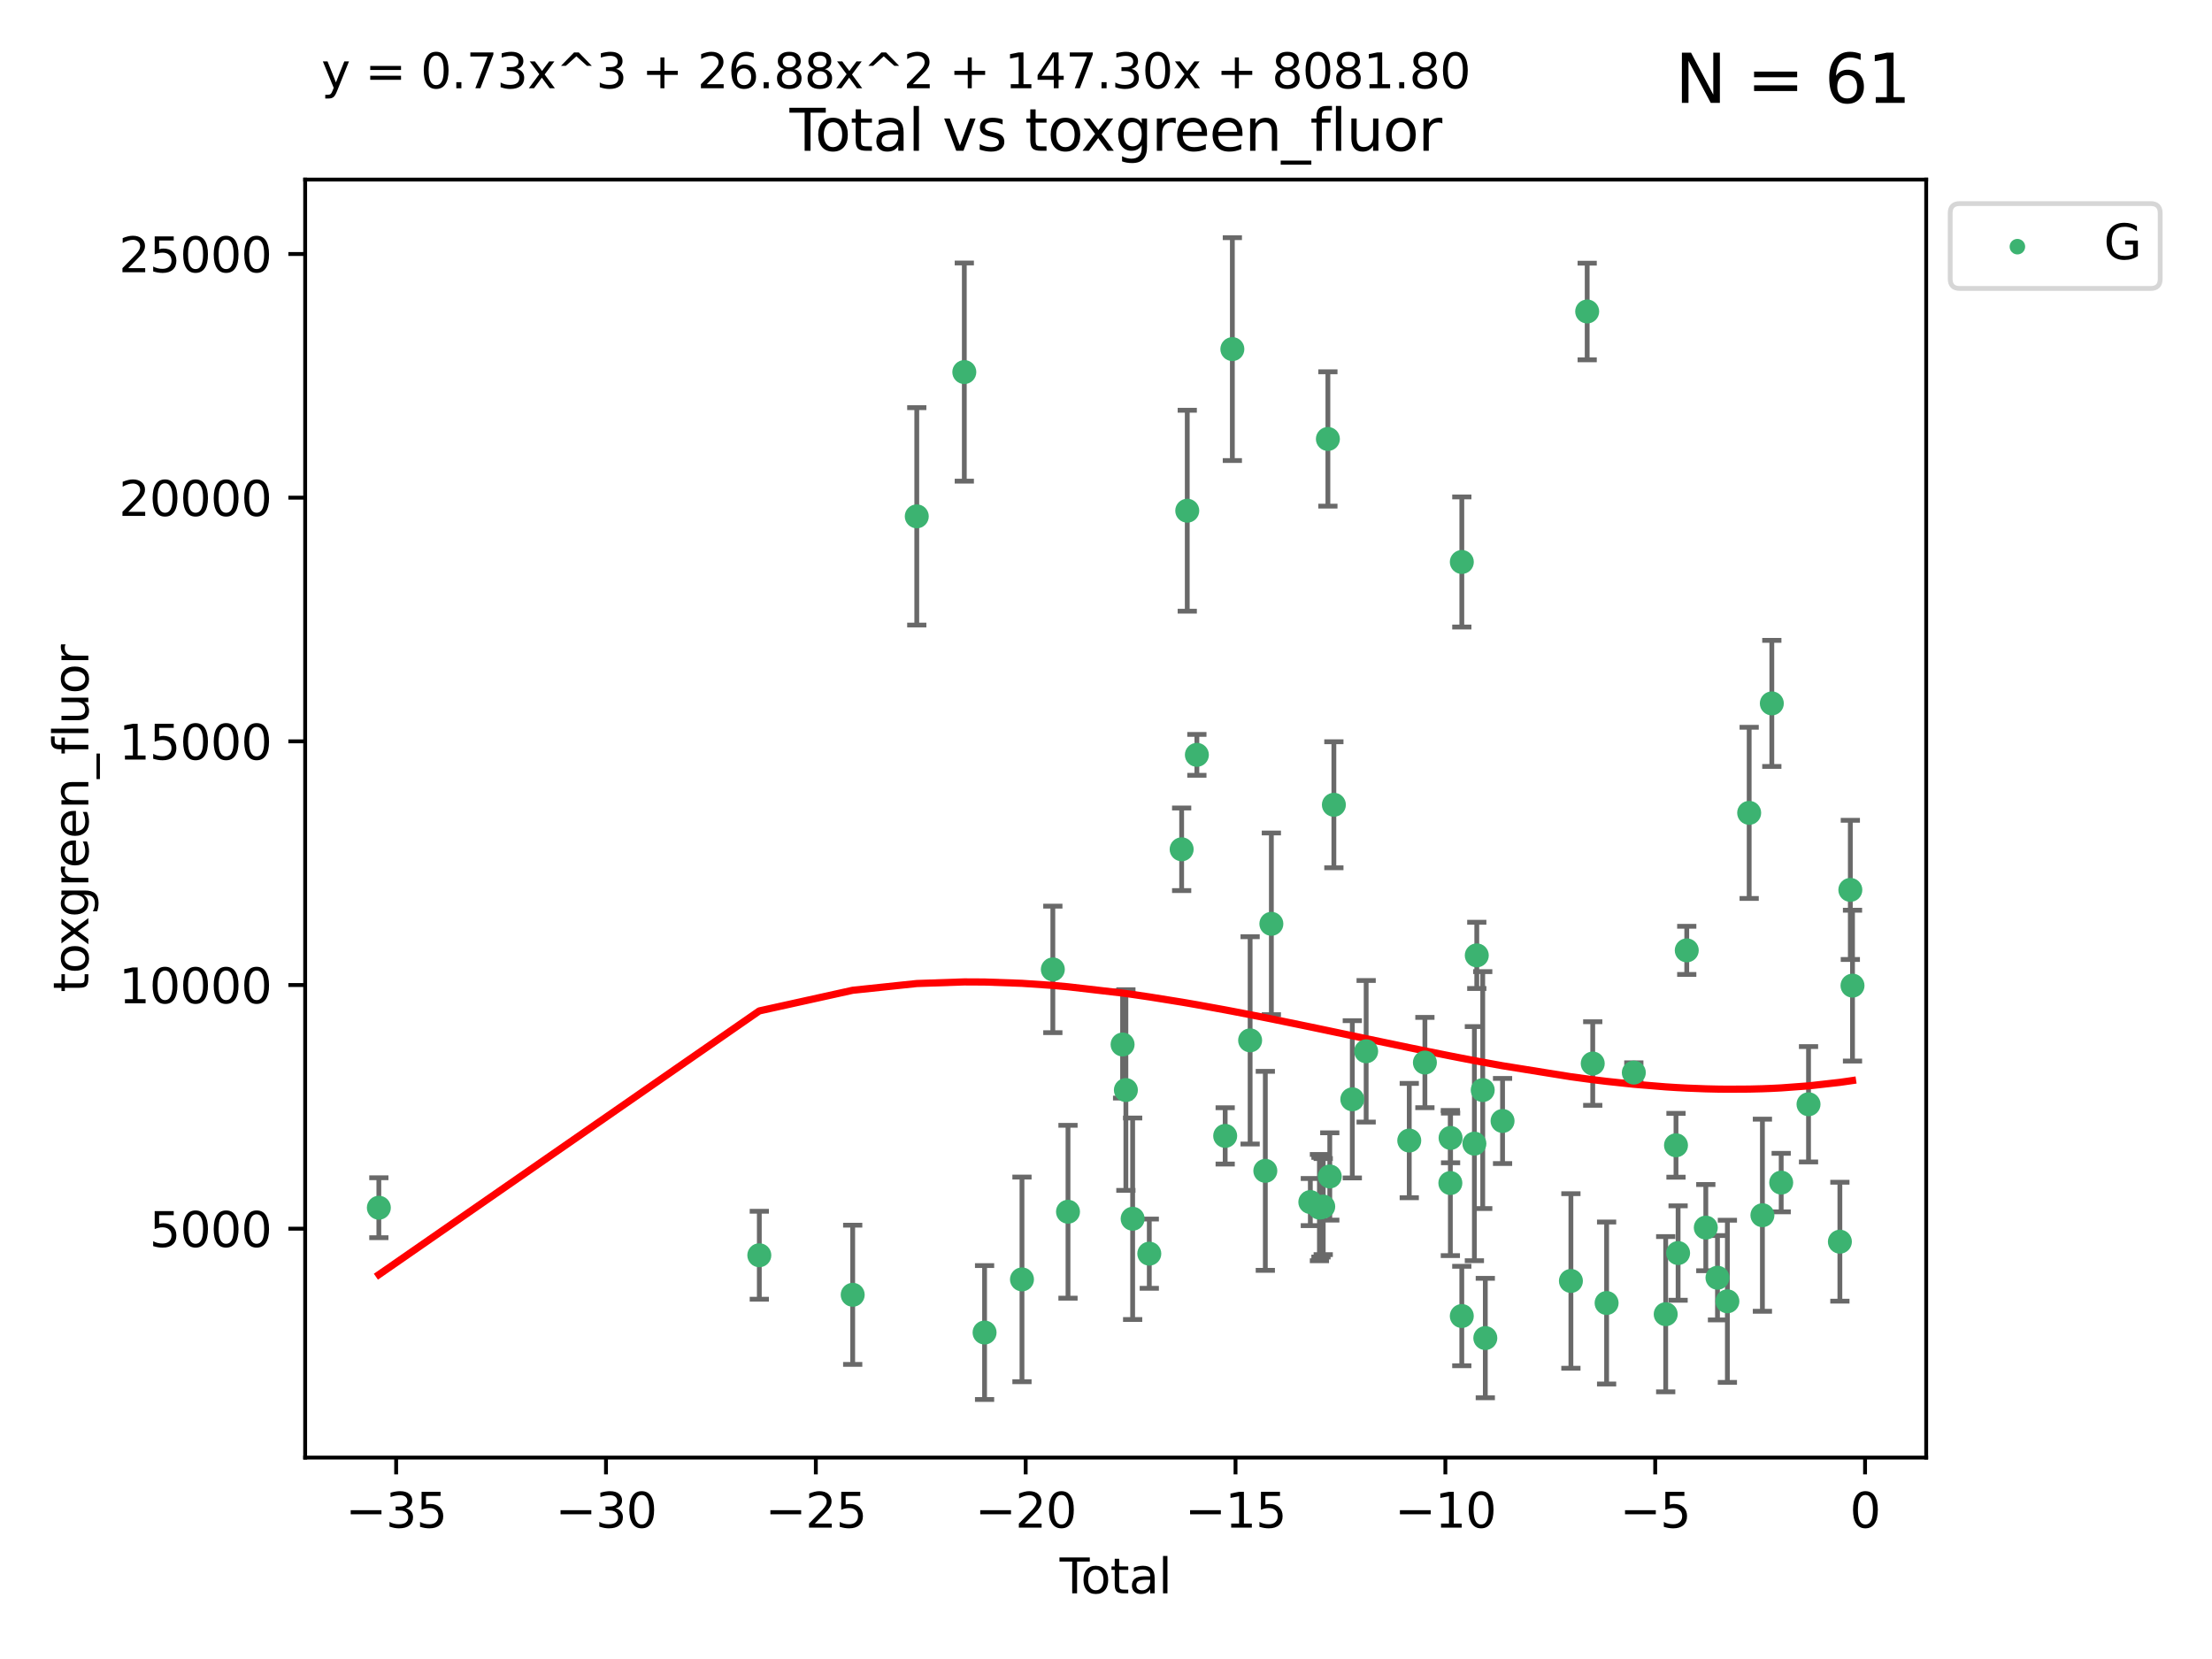 <?xml version="1.0" encoding="utf-8" standalone="no"?>
<!DOCTYPE svg PUBLIC "-//W3C//DTD SVG 1.1//EN"
  "http://www.w3.org/Graphics/SVG/1.1/DTD/svg11.dtd">
<svg xmlns:xlink="http://www.w3.org/1999/xlink" width="460.8pt" height="345.6pt" viewBox="0 0 460.8 345.6" xmlns="http://www.w3.org/2000/svg" version="1.1">
 <defs>
  <style type="text/css">*{stroke-linejoin: round; stroke-linecap: butt}</style>
 </defs>
 <g id="figure_1">
  <g id="patch_1">
   <path d="M 0 345.6 
L 460.8 345.6 
L 460.8 0 
L 0 0 
z
" style="fill: #ffffff"/>
  </g>
  <g id="axes_1">
   <g id="patch_2">
    <path d="M 63.571 303.64 
L 401.26 303.64 
L 401.26 37.411 
L 63.571 37.411 
z
" style="fill: #ffffff"/>
   </g>
   <g id="PathCollection_1">
    <defs>
     <path id="m0e9ab199f3" d="M 0 1.118 
C 0.297 1.118 0.581 1 0.791 0.791 
C 1 0.581 1.118 0.297 1.118 0 
C 1.118 -0.297 1 -0.581 0.791 -0.791 
C 0.581 -1 0.297 -1.118 0 -1.118 
C -0.297 -1.118 -0.581 -1 -0.791 -0.791 
C -1 -0.581 -1.118 -0.297 -1.118 0 
C -1.118 0.297 -1 0.581 -0.791 0.791 
C -0.581 1 -0.297 1.118 0 1.118 
z
" style="stroke: #3cb371"/>
    </defs>
    <g clip-path="url(#p27b81f3945)">
     <use xlink:href="#m0e9ab199f3" x="78.921" y="251.591" style="fill: #3cb371; stroke: #3cb371"/>
     <use xlink:href="#m0e9ab199f3" x="158.179" y="261.491" style="fill: #3cb371; stroke: #3cb371"/>
     <use xlink:href="#m0e9ab199f3" x="177.633" y="269.727" style="fill: #3cb371; stroke: #3cb371"/>
     <use xlink:href="#m0e9ab199f3" x="190.981" y="107.565" style="fill: #3cb371; stroke: #3cb371"/>
     <use xlink:href="#m0e9ab199f3" x="200.884" y="77.509" style="fill: #3cb371; stroke: #3cb371"/>
     <use xlink:href="#m0e9ab199f3" x="205.105" y="277.592" style="fill: #3cb371; stroke: #3cb371"/>
     <use xlink:href="#m0e9ab199f3" x="212.896" y="266.521" style="fill: #3cb371; stroke: #3cb371"/>
     <use xlink:href="#m0e9ab199f3" x="219.325" y="201.943" style="fill: #3cb371; stroke: #3cb371"/>
     <use xlink:href="#m0e9ab199f3" x="222.484" y="252.429" style="fill: #3cb371; stroke: #3cb371"/>
     <use xlink:href="#m0e9ab199f3" x="233.856" y="217.587" style="fill: #3cb371; stroke: #3cb371"/>
     <use xlink:href="#m0e9ab199f3" x="234.542" y="227.079" style="fill: #3cb371; stroke: #3cb371"/>
     <use xlink:href="#m0e9ab199f3" x="235.951" y="253.888" style="fill: #3cb371; stroke: #3cb371"/>
     <use xlink:href="#m0e9ab199f3" x="239.419" y="261.16" style="fill: #3cb371; stroke: #3cb371"/>
     <use xlink:href="#m0e9ab199f3" x="246.16" y="176.924" style="fill: #3cb371; stroke: #3cb371"/>
     <use xlink:href="#m0e9ab199f3" x="247.327" y="106.389" style="fill: #3cb371; stroke: #3cb371"/>
     <use xlink:href="#m0e9ab199f3" x="249.331" y="157.248" style="fill: #3cb371; stroke: #3cb371"/>
     <use xlink:href="#m0e9ab199f3" x="255.228" y="236.628" style="fill: #3cb371; stroke: #3cb371"/>
     <use xlink:href="#m0e9ab199f3" x="256.722" y="72.725" style="fill: #3cb371; stroke: #3cb371"/>
     <use xlink:href="#m0e9ab199f3" x="260.424" y="216.725" style="fill: #3cb371; stroke: #3cb371"/>
     <use xlink:href="#m0e9ab199f3" x="263.59" y="243.908" style="fill: #3cb371; stroke: #3cb371"/>
     <use xlink:href="#m0e9ab199f3" x="264.848" y="192.447" style="fill: #3cb371; stroke: #3cb371"/>
     <use xlink:href="#m0e9ab199f3" x="272.967" y="250.411" style="fill: #3cb371; stroke: #3cb371"/>
     <use xlink:href="#m0e9ab199f3" x="274.862" y="251.563" style="fill: #3cb371; stroke: #3cb371"/>
     <use xlink:href="#m0e9ab199f3" x="275.184" y="251.486" style="fill: #3cb371; stroke: #3cb371"/>
     <use xlink:href="#m0e9ab199f3" x="275.652" y="251.355" style="fill: #3cb371; stroke: #3cb371"/>
     <use xlink:href="#m0e9ab199f3" x="276.624" y="91.446" style="fill: #3cb371; stroke: #3cb371"/>
     <use xlink:href="#m0e9ab199f3" x="277.017" y="245.08" style="fill: #3cb371; stroke: #3cb371"/>
     <use xlink:href="#m0e9ab199f3" x="277.871" y="167.65" style="fill: #3cb371; stroke: #3cb371"/>
     <use xlink:href="#m0e9ab199f3" x="281.711" y="229.006" style="fill: #3cb371; stroke: #3cb371"/>
     <use xlink:href="#m0e9ab199f3" x="284.595" y="219.004" style="fill: #3cb371; stroke: #3cb371"/>
     <use xlink:href="#m0e9ab199f3" x="293.574" y="237.6" style="fill: #3cb371; stroke: #3cb371"/>
     <use xlink:href="#m0e9ab199f3" x="296.833" y="221.347" style="fill: #3cb371; stroke: #3cb371"/>
     <use xlink:href="#m0e9ab199f3" x="302.137" y="246.45" style="fill: #3cb371; stroke: #3cb371"/>
     <use xlink:href="#m0e9ab199f3" x="302.182" y="237.051" style="fill: #3cb371; stroke: #3cb371"/>
     <use xlink:href="#m0e9ab199f3" x="304.519" y="274.151" style="fill: #3cb371; stroke: #3cb371"/>
     <use xlink:href="#m0e9ab199f3" x="304.524" y="117.071" style="fill: #3cb371; stroke: #3cb371"/>
     <use xlink:href="#m0e9ab199f3" x="307.142" y="238.241" style="fill: #3cb371; stroke: #3cb371"/>
     <use xlink:href="#m0e9ab199f3" x="307.64" y="199.022" style="fill: #3cb371; stroke: #3cb371"/>
     <use xlink:href="#m0e9ab199f3" x="308.879" y="227.084" style="fill: #3cb371; stroke: #3cb371"/>
     <use xlink:href="#m0e9ab199f3" x="309.418" y="278.742" style="fill: #3cb371; stroke: #3cb371"/>
     <use xlink:href="#m0e9ab199f3" x="313.01" y="233.518" style="fill: #3cb371; stroke: #3cb371"/>
     <use xlink:href="#m0e9ab199f3" x="327.249" y="266.846" style="fill: #3cb371; stroke: #3cb371"/>
     <use xlink:href="#m0e9ab199f3" x="330.639" y="64.887" style="fill: #3cb371; stroke: #3cb371"/>
     <use xlink:href="#m0e9ab199f3" x="331.796" y="221.552" style="fill: #3cb371; stroke: #3cb371"/>
     <use xlink:href="#m0e9ab199f3" x="334.685" y="271.442" style="fill: #3cb371; stroke: #3cb371"/>
     <use xlink:href="#m0e9ab199f3" x="340.354" y="223.44" style="fill: #3cb371; stroke: #3cb371"/>
     <use xlink:href="#m0e9ab199f3" x="346.996" y="273.771" style="fill: #3cb371; stroke: #3cb371"/>
     <use xlink:href="#m0e9ab199f3" x="349.14" y="238.585" style="fill: #3cb371; stroke: #3cb371"/>
     <use xlink:href="#m0e9ab199f3" x="349.578" y="261.033" style="fill: #3cb371; stroke: #3cb371"/>
     <use xlink:href="#m0e9ab199f3" x="351.382" y="197.977" style="fill: #3cb371; stroke: #3cb371"/>
     <use xlink:href="#m0e9ab199f3" x="355.35" y="255.732" style="fill: #3cb371; stroke: #3cb371"/>
     <use xlink:href="#m0e9ab199f3" x="357.784" y="266.175" style="fill: #3cb371; stroke: #3cb371"/>
     <use xlink:href="#m0e9ab199f3" x="359.846" y="271.087" style="fill: #3cb371; stroke: #3cb371"/>
     <use xlink:href="#m0e9ab199f3" x="364.385" y="169.334" style="fill: #3cb371; stroke: #3cb371"/>
     <use xlink:href="#m0e9ab199f3" x="367.143" y="253.152" style="fill: #3cb371; stroke: #3cb371"/>
     <use xlink:href="#m0e9ab199f3" x="369.104" y="146.532" style="fill: #3cb371; stroke: #3cb371"/>
     <use xlink:href="#m0e9ab199f3" x="371.055" y="246.359" style="fill: #3cb371; stroke: #3cb371"/>
     <use xlink:href="#m0e9ab199f3" x="376.749" y="230.038" style="fill: #3cb371; stroke: #3cb371"/>
     <use xlink:href="#m0e9ab199f3" x="383.282" y="258.666" style="fill: #3cb371; stroke: #3cb371"/>
     <use xlink:href="#m0e9ab199f3" x="385.458" y="185.381" style="fill: #3cb371; stroke: #3cb371"/>
     <use xlink:href="#m0e9ab199f3" x="385.911" y="205.324" style="fill: #3cb371; stroke: #3cb371"/>
    </g>
   </g>
   <g id="matplotlib.axis_1">
    <g id="xtick_1">
     <g id="line2d_1">
      <defs>
       <path id="m321b720450" d="M 0 0 
L 0 3.5 
" style="stroke: #000000; stroke-width: 0.8"/>
      </defs>
      <g>
       <use xlink:href="#m321b720450" x="82.525" y="303.64" style="stroke: #000000; stroke-width: 0.8"/>
      </g>
     </g>
     <g id="text_1">
      <!-- −35 -->
      <g transform="translate(71.972 318.238)scale(0.1 -0.1)">
       <defs>
        <path id="DejaVuSans-2212" d="M 678 2272 
L 4684 2272 
L 4684 1741 
L 678 1741 
L 678 2272 
z
" transform="scale(0.016)"/>
        <path id="DejaVuSans-33" d="M 2597 2516 
Q 3050 2419 3304 2112 
Q 3559 1806 3559 1356 
Q 3559 666 3084 287 
Q 2609 -91 1734 -91 
Q 1441 -91 1130 -33 
Q 819 25 488 141 
L 488 750 
Q 750 597 1062 519 
Q 1375 441 1716 441 
Q 2309 441 2620 675 
Q 2931 909 2931 1356 
Q 2931 1769 2642 2001 
Q 2353 2234 1838 2234 
L 1294 2234 
L 1294 2753 
L 1863 2753 
Q 2328 2753 2575 2939 
Q 2822 3125 2822 3475 
Q 2822 3834 2567 4026 
Q 2313 4219 1838 4219 
Q 1578 4219 1281 4162 
Q 984 4106 628 3988 
L 628 4550 
Q 988 4650 1302 4700 
Q 1616 4750 1894 4750 
Q 2613 4750 3031 4423 
Q 3450 4097 3450 3541 
Q 3450 3153 3228 2886 
Q 3006 2619 2597 2516 
z
" transform="scale(0.016)"/>
        <path id="DejaVuSans-35" d="M 691 4666 
L 3169 4666 
L 3169 4134 
L 1269 4134 
L 1269 2991 
Q 1406 3038 1543 3061 
Q 1681 3084 1819 3084 
Q 2600 3084 3056 2656 
Q 3513 2228 3513 1497 
Q 3513 744 3044 326 
Q 2575 -91 1722 -91 
Q 1428 -91 1123 -41 
Q 819 9 494 109 
L 494 744 
Q 775 591 1075 516 
Q 1375 441 1709 441 
Q 2250 441 2565 725 
Q 2881 1009 2881 1497 
Q 2881 1984 2565 2268 
Q 2250 2553 1709 2553 
Q 1456 2553 1204 2497 
Q 953 2441 691 2322 
L 691 4666 
z
" transform="scale(0.016)"/>
       </defs>
       <use xlink:href="#DejaVuSans-2212"/>
       <use xlink:href="#DejaVuSans-33" x="83.789"/>
       <use xlink:href="#DejaVuSans-35" x="147.412"/>
      </g>
     </g>
    </g>
    <g id="xtick_2">
     <g id="line2d_2">
      <g>
       <use xlink:href="#m321b720450" x="126.239" y="303.64" style="stroke: #000000; stroke-width: 0.8"/>
      </g>
     </g>
     <g id="text_2">
      <!-- −30 -->
      <g transform="translate(115.687 318.238)scale(0.1 -0.1)">
       <defs>
        <path id="DejaVuSans-30" d="M 2034 4250 
Q 1547 4250 1301 3770 
Q 1056 3291 1056 2328 
Q 1056 1369 1301 889 
Q 1547 409 2034 409 
Q 2525 409 2770 889 
Q 3016 1369 3016 2328 
Q 3016 3291 2770 3770 
Q 2525 4250 2034 4250 
z
M 2034 4750 
Q 2819 4750 3233 4129 
Q 3647 3509 3647 2328 
Q 3647 1150 3233 529 
Q 2819 -91 2034 -91 
Q 1250 -91 836 529 
Q 422 1150 422 2328 
Q 422 3509 836 4129 
Q 1250 4750 2034 4750 
z
" transform="scale(0.016)"/>
       </defs>
       <use xlink:href="#DejaVuSans-2212"/>
       <use xlink:href="#DejaVuSans-33" x="83.789"/>
       <use xlink:href="#DejaVuSans-30" x="147.412"/>
      </g>
     </g>
    </g>
    <g id="xtick_3">
     <g id="line2d_3">
      <g>
       <use xlink:href="#m321b720450" x="169.953" y="303.64" style="stroke: #000000; stroke-width: 0.8"/>
      </g>
     </g>
     <g id="text_3">
      <!-- −25 -->
      <g transform="translate(159.401 318.238)scale(0.1 -0.1)">
       <defs>
        <path id="DejaVuSans-32" d="M 1228 531 
L 3431 531 
L 3431 0 
L 469 0 
L 469 531 
Q 828 903 1448 1529 
Q 2069 2156 2228 2338 
Q 2531 2678 2651 2914 
Q 2772 3150 2772 3378 
Q 2772 3750 2511 3984 
Q 2250 4219 1831 4219 
Q 1534 4219 1204 4116 
Q 875 4013 500 3803 
L 500 4441 
Q 881 4594 1212 4672 
Q 1544 4750 1819 4750 
Q 2544 4750 2975 4387 
Q 3406 4025 3406 3419 
Q 3406 3131 3298 2873 
Q 3191 2616 2906 2266 
Q 2828 2175 2409 1742 
Q 1991 1309 1228 531 
z
" transform="scale(0.016)"/>
       </defs>
       <use xlink:href="#DejaVuSans-2212"/>
       <use xlink:href="#DejaVuSans-32" x="83.789"/>
       <use xlink:href="#DejaVuSans-35" x="147.412"/>
      </g>
     </g>
    </g>
    <g id="xtick_4">
     <g id="line2d_4">
      <g>
       <use xlink:href="#m321b720450" x="213.668" y="303.64" style="stroke: #000000; stroke-width: 0.8"/>
      </g>
     </g>
     <g id="text_4">
      <!-- −20 -->
      <g transform="translate(203.116 318.238)scale(0.1 -0.1)">
       <use xlink:href="#DejaVuSans-2212"/>
       <use xlink:href="#DejaVuSans-32" x="83.789"/>
       <use xlink:href="#DejaVuSans-30" x="147.412"/>
      </g>
     </g>
    </g>
    <g id="xtick_5">
     <g id="line2d_5">
      <g>
       <use xlink:href="#m321b720450" x="257.382" y="303.64" style="stroke: #000000; stroke-width: 0.8"/>
      </g>
     </g>
     <g id="text_5">
      <!-- −15 -->
      <g transform="translate(246.83 318.238)scale(0.1 -0.1)">
       <defs>
        <path id="DejaVuSans-31" d="M 794 531 
L 1825 531 
L 1825 4091 
L 703 3866 
L 703 4441 
L 1819 4666 
L 2450 4666 
L 2450 531 
L 3481 531 
L 3481 0 
L 794 0 
L 794 531 
z
" transform="scale(0.016)"/>
       </defs>
       <use xlink:href="#DejaVuSans-2212"/>
       <use xlink:href="#DejaVuSans-31" x="83.789"/>
       <use xlink:href="#DejaVuSans-35" x="147.412"/>
      </g>
     </g>
    </g>
    <g id="xtick_6">
     <g id="line2d_6">
      <g>
       <use xlink:href="#m321b720450" x="301.097" y="303.64" style="stroke: #000000; stroke-width: 0.8"/>
      </g>
     </g>
     <g id="text_6">
      <!-- −10 -->
      <g transform="translate(290.545 318.238)scale(0.1 -0.1)">
       <use xlink:href="#DejaVuSans-2212"/>
       <use xlink:href="#DejaVuSans-31" x="83.789"/>
       <use xlink:href="#DejaVuSans-30" x="147.412"/>
      </g>
     </g>
    </g>
    <g id="xtick_7">
     <g id="line2d_7">
      <g>
       <use xlink:href="#m321b720450" x="344.811" y="303.64" style="stroke: #000000; stroke-width: 0.8"/>
      </g>
     </g>
     <g id="text_7">
      <!-- −5 -->
      <g transform="translate(337.44 318.238)scale(0.1 -0.1)">
       <use xlink:href="#DejaVuSans-2212"/>
       <use xlink:href="#DejaVuSans-35" x="83.789"/>
      </g>
     </g>
    </g>
    <g id="xtick_8">
     <g id="line2d_8">
      <g>
       <use xlink:href="#m321b720450" x="388.526" y="303.64" style="stroke: #000000; stroke-width: 0.8"/>
      </g>
     </g>
     <g id="text_8">
      <!-- 0 -->
      <g transform="translate(385.345 318.238)scale(0.1 -0.1)">
       <use xlink:href="#DejaVuSans-30"/>
      </g>
     </g>
    </g>
    <g id="text_9">
     <!-- Total -->
     <g transform="translate(220.739 331.917)scale(0.1 -0.1)">
      <defs>
       <path id="DejaVuSans-54" d="M -19 4666 
L 3928 4666 
L 3928 4134 
L 2272 4134 
L 2272 0 
L 1638 0 
L 1638 4134 
L -19 4134 
L -19 4666 
z
" transform="scale(0.016)"/>
       <path id="DejaVuSans-6f" d="M 1959 3097 
Q 1497 3097 1228 2736 
Q 959 2375 959 1747 
Q 959 1119 1226 758 
Q 1494 397 1959 397 
Q 2419 397 2687 759 
Q 2956 1122 2956 1747 
Q 2956 2369 2687 2733 
Q 2419 3097 1959 3097 
z
M 1959 3584 
Q 2709 3584 3137 3096 
Q 3566 2609 3566 1747 
Q 3566 888 3137 398 
Q 2709 -91 1959 -91 
Q 1206 -91 779 398 
Q 353 888 353 1747 
Q 353 2609 779 3096 
Q 1206 3584 1959 3584 
z
" transform="scale(0.016)"/>
       <path id="DejaVuSans-74" d="M 1172 4494 
L 1172 3500 
L 2356 3500 
L 2356 3053 
L 1172 3053 
L 1172 1153 
Q 1172 725 1289 603 
Q 1406 481 1766 481 
L 2356 481 
L 2356 0 
L 1766 0 
Q 1100 0 847 248 
Q 594 497 594 1153 
L 594 3053 
L 172 3053 
L 172 3500 
L 594 3500 
L 594 4494 
L 1172 4494 
z
" transform="scale(0.016)"/>
       <path id="DejaVuSans-61" d="M 2194 1759 
Q 1497 1759 1228 1600 
Q 959 1441 959 1056 
Q 959 750 1161 570 
Q 1363 391 1709 391 
Q 2188 391 2477 730 
Q 2766 1069 2766 1631 
L 2766 1759 
L 2194 1759 
z
M 3341 1997 
L 3341 0 
L 2766 0 
L 2766 531 
Q 2569 213 2275 61 
Q 1981 -91 1556 -91 
Q 1019 -91 701 211 
Q 384 513 384 1019 
Q 384 1609 779 1909 
Q 1175 2209 1959 2209 
L 2766 2209 
L 2766 2266 
Q 2766 2663 2505 2880 
Q 2244 3097 1772 3097 
Q 1472 3097 1187 3025 
Q 903 2953 641 2809 
L 641 3341 
Q 956 3463 1253 3523 
Q 1550 3584 1831 3584 
Q 2591 3584 2966 3190 
Q 3341 2797 3341 1997 
z
" transform="scale(0.016)"/>
       <path id="DejaVuSans-6c" d="M 603 4863 
L 1178 4863 
L 1178 0 
L 603 0 
L 603 4863 
z
" transform="scale(0.016)"/>
      </defs>
      <use xlink:href="#DejaVuSans-54"/>
      <use xlink:href="#DejaVuSans-6f" x="44.084"/>
      <use xlink:href="#DejaVuSans-74" x="105.266"/>
      <use xlink:href="#DejaVuSans-61" x="144.475"/>
      <use xlink:href="#DejaVuSans-6c" x="205.754"/>
     </g>
    </g>
   </g>
   <g id="matplotlib.axis_2">
    <g id="ytick_1">
     <g id="line2d_9">
      <defs>
       <path id="m52bb25f6c8" d="M 0 0 
L -3.5 0 
" style="stroke: #000000; stroke-width: 0.8"/>
      </defs>
      <g>
       <use xlink:href="#m52bb25f6c8" x="63.571" y="255.959" style="stroke: #000000; stroke-width: 0.8"/>
      </g>
     </g>
     <g id="text_10">
      <!-- 5000 -->
      <g transform="translate(31.121 259.758)scale(0.1 -0.1)">
       <use xlink:href="#DejaVuSans-35"/>
       <use xlink:href="#DejaVuSans-30" x="63.623"/>
       <use xlink:href="#DejaVuSans-30" x="127.246"/>
       <use xlink:href="#DejaVuSans-30" x="190.869"/>
      </g>
     </g>
    </g>
    <g id="ytick_2">
     <g id="line2d_10">
      <g>
       <use xlink:href="#m52bb25f6c8" x="63.571" y="205.197" style="stroke: #000000; stroke-width: 0.8"/>
      </g>
     </g>
     <g id="text_11">
      <!-- 10000 -->
      <g transform="translate(24.759 208.997)scale(0.1 -0.1)">
       <use xlink:href="#DejaVuSans-31"/>
       <use xlink:href="#DejaVuSans-30" x="63.623"/>
       <use xlink:href="#DejaVuSans-30" x="127.246"/>
       <use xlink:href="#DejaVuSans-30" x="190.869"/>
       <use xlink:href="#DejaVuSans-30" x="254.492"/>
      </g>
     </g>
    </g>
    <g id="ytick_3">
     <g id="line2d_11">
      <g>
       <use xlink:href="#m52bb25f6c8" x="63.571" y="154.436" style="stroke: #000000; stroke-width: 0.8"/>
      </g>
     </g>
     <g id="text_12">
      <!-- 15000 -->
      <g transform="translate(24.759 158.235)scale(0.1 -0.1)">
       <use xlink:href="#DejaVuSans-31"/>
       <use xlink:href="#DejaVuSans-35" x="63.623"/>
       <use xlink:href="#DejaVuSans-30" x="127.246"/>
       <use xlink:href="#DejaVuSans-30" x="190.869"/>
       <use xlink:href="#DejaVuSans-30" x="254.492"/>
      </g>
     </g>
    </g>
    <g id="ytick_4">
     <g id="line2d_12">
      <g>
       <use xlink:href="#m52bb25f6c8" x="63.571" y="103.674" style="stroke: #000000; stroke-width: 0.8"/>
      </g>
     </g>
     <g id="text_13">
      <!-- 20000 -->
      <g transform="translate(24.759 107.473)scale(0.1 -0.1)">
       <use xlink:href="#DejaVuSans-32"/>
       <use xlink:href="#DejaVuSans-30" x="63.623"/>
       <use xlink:href="#DejaVuSans-30" x="127.246"/>
       <use xlink:href="#DejaVuSans-30" x="190.869"/>
       <use xlink:href="#DejaVuSans-30" x="254.492"/>
      </g>
     </g>
    </g>
    <g id="ytick_5">
     <g id="line2d_13">
      <g>
       <use xlink:href="#m52bb25f6c8" x="63.571" y="52.912" style="stroke: #000000; stroke-width: 0.8"/>
      </g>
     </g>
     <g id="text_14">
      <!-- 25000 -->
      <g transform="translate(24.759 56.711)scale(0.1 -0.1)">
       <use xlink:href="#DejaVuSans-32"/>
       <use xlink:href="#DejaVuSans-35" x="63.623"/>
       <use xlink:href="#DejaVuSans-30" x="127.246"/>
       <use xlink:href="#DejaVuSans-30" x="190.869"/>
       <use xlink:href="#DejaVuSans-30" x="254.492"/>
      </g>
     </g>
    </g>
    <g id="text_15">
     <!-- toxgreen_fluor -->
     <g transform="translate(18.401 206.72)rotate(-90)scale(0.1 -0.1)">
      <defs>
       <path id="DejaVuSans-78" d="M 3513 3500 
L 2247 1797 
L 3578 0 
L 2900 0 
L 1881 1375 
L 863 0 
L 184 0 
L 1544 1831 
L 300 3500 
L 978 3500 
L 1906 2253 
L 2834 3500 
L 3513 3500 
z
" transform="scale(0.016)"/>
       <path id="DejaVuSans-67" d="M 2906 1791 
Q 2906 2416 2648 2759 
Q 2391 3103 1925 3103 
Q 1463 3103 1205 2759 
Q 947 2416 947 1791 
Q 947 1169 1205 825 
Q 1463 481 1925 481 
Q 2391 481 2648 825 
Q 2906 1169 2906 1791 
z
M 3481 434 
Q 3481 -459 3084 -895 
Q 2688 -1331 1869 -1331 
Q 1566 -1331 1297 -1286 
Q 1028 -1241 775 -1147 
L 775 -588 
Q 1028 -725 1275 -790 
Q 1522 -856 1778 -856 
Q 2344 -856 2625 -561 
Q 2906 -266 2906 331 
L 2906 616 
Q 2728 306 2450 153 
Q 2172 0 1784 0 
Q 1141 0 747 490 
Q 353 981 353 1791 
Q 353 2603 747 3093 
Q 1141 3584 1784 3584 
Q 2172 3584 2450 3431 
Q 2728 3278 2906 2969 
L 2906 3500 
L 3481 3500 
L 3481 434 
z
" transform="scale(0.016)"/>
       <path id="DejaVuSans-72" d="M 2631 2963 
Q 2534 3019 2420 3045 
Q 2306 3072 2169 3072 
Q 1681 3072 1420 2755 
Q 1159 2438 1159 1844 
L 1159 0 
L 581 0 
L 581 3500 
L 1159 3500 
L 1159 2956 
Q 1341 3275 1631 3429 
Q 1922 3584 2338 3584 
Q 2397 3584 2469 3576 
Q 2541 3569 2628 3553 
L 2631 2963 
z
" transform="scale(0.016)"/>
       <path id="DejaVuSans-65" d="M 3597 1894 
L 3597 1613 
L 953 1613 
Q 991 1019 1311 708 
Q 1631 397 2203 397 
Q 2534 397 2845 478 
Q 3156 559 3463 722 
L 3463 178 
Q 3153 47 2828 -22 
Q 2503 -91 2169 -91 
Q 1331 -91 842 396 
Q 353 884 353 1716 
Q 353 2575 817 3079 
Q 1281 3584 2069 3584 
Q 2775 3584 3186 3129 
Q 3597 2675 3597 1894 
z
M 3022 2063 
Q 3016 2534 2758 2815 
Q 2500 3097 2075 3097 
Q 1594 3097 1305 2825 
Q 1016 2553 972 2059 
L 3022 2063 
z
" transform="scale(0.016)"/>
       <path id="DejaVuSans-6e" d="M 3513 2113 
L 3513 0 
L 2938 0 
L 2938 2094 
Q 2938 2591 2744 2837 
Q 2550 3084 2163 3084 
Q 1697 3084 1428 2787 
Q 1159 2491 1159 1978 
L 1159 0 
L 581 0 
L 581 3500 
L 1159 3500 
L 1159 2956 
Q 1366 3272 1645 3428 
Q 1925 3584 2291 3584 
Q 2894 3584 3203 3211 
Q 3513 2838 3513 2113 
z
" transform="scale(0.016)"/>
       <path id="DejaVuSans-5f" d="M 3263 -1063 
L 3263 -1509 
L -63 -1509 
L -63 -1063 
L 3263 -1063 
z
" transform="scale(0.016)"/>
       <path id="DejaVuSans-66" d="M 2375 4863 
L 2375 4384 
L 1825 4384 
Q 1516 4384 1395 4259 
Q 1275 4134 1275 3809 
L 1275 3500 
L 2222 3500 
L 2222 3053 
L 1275 3053 
L 1275 0 
L 697 0 
L 697 3053 
L 147 3053 
L 147 3500 
L 697 3500 
L 697 3744 
Q 697 4328 969 4595 
Q 1241 4863 1831 4863 
L 2375 4863 
z
" transform="scale(0.016)"/>
       <path id="DejaVuSans-75" d="M 544 1381 
L 544 3500 
L 1119 3500 
L 1119 1403 
Q 1119 906 1312 657 
Q 1506 409 1894 409 
Q 2359 409 2629 706 
Q 2900 1003 2900 1516 
L 2900 3500 
L 3475 3500 
L 3475 0 
L 2900 0 
L 2900 538 
Q 2691 219 2414 64 
Q 2138 -91 1772 -91 
Q 1169 -91 856 284 
Q 544 659 544 1381 
z
M 1991 3584 
L 1991 3584 
z
" transform="scale(0.016)"/>
      </defs>
      <use xlink:href="#DejaVuSans-74"/>
      <use xlink:href="#DejaVuSans-6f" x="39.209"/>
      <use xlink:href="#DejaVuSans-78" x="97.266"/>
      <use xlink:href="#DejaVuSans-67" x="156.445"/>
      <use xlink:href="#DejaVuSans-72" x="219.922"/>
      <use xlink:href="#DejaVuSans-65" x="258.785"/>
      <use xlink:href="#DejaVuSans-65" x="320.309"/>
      <use xlink:href="#DejaVuSans-6e" x="381.832"/>
      <use xlink:href="#DejaVuSans-5f" x="445.211"/>
      <use xlink:href="#DejaVuSans-66" x="495.211"/>
      <use xlink:href="#DejaVuSans-6c" x="530.416"/>
      <use xlink:href="#DejaVuSans-75" x="558.199"/>
      <use xlink:href="#DejaVuSans-6f" x="621.578"/>
      <use xlink:href="#DejaVuSans-72" x="682.76"/>
     </g>
    </g>
   </g>
   <g id="LineCollection_1">
    <path d="M 78.921 257.833 
L 78.921 245.349 
" clip-path="url(#p27b81f3945)" style="fill: none; stroke: #696969"/>
    <path d="M 158.179 270.651 
L 158.179 252.331 
" clip-path="url(#p27b81f3945)" style="fill: none; stroke: #696969"/>
    <path d="M 177.633 284.225 
L 177.633 255.229 
" clip-path="url(#p27b81f3945)" style="fill: none; stroke: #696969"/>
    <path d="M 190.981 130.21 
L 190.981 84.921 
" clip-path="url(#p27b81f3945)" style="fill: none; stroke: #696969"/>
    <path d="M 200.884 100.235 
L 200.884 54.783 
" clip-path="url(#p27b81f3945)" style="fill: none; stroke: #696969"/>
    <path d="M 205.105 291.539 
L 205.105 263.645 
" clip-path="url(#p27b81f3945)" style="fill: none; stroke: #696969"/>
    <path d="M 212.896 287.833 
L 212.896 245.208 
" clip-path="url(#p27b81f3945)" style="fill: none; stroke: #696969"/>
    <path d="M 219.325 215.117 
L 219.325 188.769 
" clip-path="url(#p27b81f3945)" style="fill: none; stroke: #696969"/>
    <path d="M 222.484 270.435 
L 222.484 234.422 
" clip-path="url(#p27b81f3945)" style="fill: none; stroke: #696969"/>
    <path d="M 233.856 228.748 
L 233.856 206.426 
" clip-path="url(#p27b81f3945)" style="fill: none; stroke: #696969"/>
    <path d="M 234.542 247.98 
L 234.542 206.178 
" clip-path="url(#p27b81f3945)" style="fill: none; stroke: #696969"/>
    <path d="M 235.951 274.878 
L 235.951 232.898 
" clip-path="url(#p27b81f3945)" style="fill: none; stroke: #696969"/>
    <path d="M 239.419 268.373 
L 239.419 253.946 
" clip-path="url(#p27b81f3945)" style="fill: none; stroke: #696969"/>
    <path d="M 246.16 185.526 
L 246.16 168.322 
" clip-path="url(#p27b81f3945)" style="fill: none; stroke: #696969"/>
    <path d="M 247.327 127.318 
L 247.327 85.461 
" clip-path="url(#p27b81f3945)" style="fill: none; stroke: #696969"/>
    <path d="M 249.331 161.508 
L 249.331 152.989 
" clip-path="url(#p27b81f3945)" style="fill: none; stroke: #696969"/>
    <path d="M 255.228 242.491 
L 255.228 230.765 
" clip-path="url(#p27b81f3945)" style="fill: none; stroke: #696969"/>
    <path d="M 256.722 95.938 
L 256.722 49.513 
" clip-path="url(#p27b81f3945)" style="fill: none; stroke: #696969"/>
    <path d="M 260.424 238.319 
L 260.424 195.132 
" clip-path="url(#p27b81f3945)" style="fill: none; stroke: #696969"/>
    <path d="M 263.59 264.634 
L 263.59 223.182 
" clip-path="url(#p27b81f3945)" style="fill: none; stroke: #696969"/>
    <path d="M 264.848 211.369 
L 264.848 173.526 
" clip-path="url(#p27b81f3945)" style="fill: none; stroke: #696969"/>
    <path d="M 272.967 255.321 
L 272.967 245.501 
" clip-path="url(#p27b81f3945)" style="fill: none; stroke: #696969"/>
    <path d="M 274.862 262.63 
L 274.862 240.495 
" clip-path="url(#p27b81f3945)" style="fill: none; stroke: #696969"/>
    <path d="M 275.184 261.865 
L 275.184 241.107 
" clip-path="url(#p27b81f3945)" style="fill: none; stroke: #696969"/>
    <path d="M 275.652 261.363 
L 275.652 241.347 
" clip-path="url(#p27b81f3945)" style="fill: none; stroke: #696969"/>
    <path d="M 276.624 105.439 
L 276.624 77.452 
" clip-path="url(#p27b81f3945)" style="fill: none; stroke: #696969"/>
    <path d="M 277.017 254.173 
L 277.017 235.987 
" clip-path="url(#p27b81f3945)" style="fill: none; stroke: #696969"/>
    <path d="M 277.871 180.778 
L 277.871 154.521 
" clip-path="url(#p27b81f3945)" style="fill: none; stroke: #696969"/>
    <path d="M 281.711 245.385 
L 281.711 212.626 
" clip-path="url(#p27b81f3945)" style="fill: none; stroke: #696969"/>
    <path d="M 284.595 233.752 
L 284.595 204.257 
" clip-path="url(#p27b81f3945)" style="fill: none; stroke: #696969"/>
    <path d="M 293.574 249.507 
L 293.574 225.693 
" clip-path="url(#p27b81f3945)" style="fill: none; stroke: #696969"/>
    <path d="M 296.833 230.749 
L 296.833 211.945 
" clip-path="url(#p27b81f3945)" style="fill: none; stroke: #696969"/>
    <path d="M 302.137 261.566 
L 302.137 231.335 
" clip-path="url(#p27b81f3945)" style="fill: none; stroke: #696969"/>
    <path d="M 302.182 242.224 
L 302.182 231.878 
" clip-path="url(#p27b81f3945)" style="fill: none; stroke: #696969"/>
    <path d="M 304.519 284.512 
L 304.519 263.79 
" clip-path="url(#p27b81f3945)" style="fill: none; stroke: #696969"/>
    <path d="M 304.524 130.62 
L 304.524 103.523 
" clip-path="url(#p27b81f3945)" style="fill: none; stroke: #696969"/>
    <path d="M 307.142 262.629 
L 307.142 213.854 
" clip-path="url(#p27b81f3945)" style="fill: none; stroke: #696969"/>
    <path d="M 307.64 205.921 
L 307.64 192.122 
" clip-path="url(#p27b81f3945)" style="fill: none; stroke: #696969"/>
    <path d="M 308.879 251.76 
L 308.879 202.409 
" clip-path="url(#p27b81f3945)" style="fill: none; stroke: #696969"/>
    <path d="M 309.418 291.186 
L 309.418 266.299 
" clip-path="url(#p27b81f3945)" style="fill: none; stroke: #696969"/>
    <path d="M 313.01 242.384 
L 313.01 224.653 
" clip-path="url(#p27b81f3945)" style="fill: none; stroke: #696969"/>
    <path d="M 327.249 285.025 
L 327.249 248.666 
" clip-path="url(#p27b81f3945)" style="fill: none; stroke: #696969"/>
    <path d="M 330.639 74.955 
L 330.639 54.819 
" clip-path="url(#p27b81f3945)" style="fill: none; stroke: #696969"/>
    <path d="M 331.796 230.258 
L 331.796 212.846 
" clip-path="url(#p27b81f3945)" style="fill: none; stroke: #696969"/>
    <path d="M 334.685 288.314 
L 334.685 254.57 
" clip-path="url(#p27b81f3945)" style="fill: none; stroke: #696969"/>
    <path d="M 340.354 225.475 
L 340.354 221.405 
" clip-path="url(#p27b81f3945)" style="fill: none; stroke: #696969"/>
    <path d="M 346.996 289.941 
L 346.996 257.602 
" clip-path="url(#p27b81f3945)" style="fill: none; stroke: #696969"/>
    <path d="M 349.14 245.232 
L 349.14 231.937 
" clip-path="url(#p27b81f3945)" style="fill: none; stroke: #696969"/>
    <path d="M 349.578 270.864 
L 349.578 251.201 
" clip-path="url(#p27b81f3945)" style="fill: none; stroke: #696969"/>
    <path d="M 351.382 202.992 
L 351.382 192.962 
" clip-path="url(#p27b81f3945)" style="fill: none; stroke: #696969"/>
    <path d="M 355.35 264.71 
L 355.35 246.754 
" clip-path="url(#p27b81f3945)" style="fill: none; stroke: #696969"/>
    <path d="M 357.784 274.96 
L 357.784 257.389 
" clip-path="url(#p27b81f3945)" style="fill: none; stroke: #696969"/>
    <path d="M 359.846 287.977 
L 359.846 254.198 
" clip-path="url(#p27b81f3945)" style="fill: none; stroke: #696969"/>
    <path d="M 364.385 187.162 
L 364.385 151.507 
" clip-path="url(#p27b81f3945)" style="fill: none; stroke: #696969"/>
    <path d="M 367.143 273.163 
L 367.143 233.141 
" clip-path="url(#p27b81f3945)" style="fill: none; stroke: #696969"/>
    <path d="M 369.104 159.666 
L 369.104 133.398 
" clip-path="url(#p27b81f3945)" style="fill: none; stroke: #696969"/>
    <path d="M 371.055 252.453 
L 371.055 240.264 
" clip-path="url(#p27b81f3945)" style="fill: none; stroke: #696969"/>
    <path d="M 376.749 242.054 
L 376.749 218.022 
" clip-path="url(#p27b81f3945)" style="fill: none; stroke: #696969"/>
    <path d="M 383.282 271.052 
L 383.282 246.28 
" clip-path="url(#p27b81f3945)" style="fill: none; stroke: #696969"/>
    <path d="M 385.458 199.878 
L 385.458 170.885 
" clip-path="url(#p27b81f3945)" style="fill: none; stroke: #696969"/>
    <path d="M 385.911 221.035 
L 385.911 189.614 
" clip-path="url(#p27b81f3945)" style="fill: none; stroke: #696969"/>
   </g>
   <g id="line2d_14">
    <defs>
     <path id="md0b029947e" d="M 2 0 
L -2 -0 
" style="stroke: #696969"/>
    </defs>
    <g clip-path="url(#p27b81f3945)">
     <use xlink:href="#md0b029947e" x="78.921" y="257.833" style="fill: #696969; stroke: #696969"/>
     <use xlink:href="#md0b029947e" x="158.179" y="270.651" style="fill: #696969; stroke: #696969"/>
     <use xlink:href="#md0b029947e" x="177.633" y="284.225" style="fill: #696969; stroke: #696969"/>
     <use xlink:href="#md0b029947e" x="190.981" y="130.21" style="fill: #696969; stroke: #696969"/>
     <use xlink:href="#md0b029947e" x="200.884" y="100.235" style="fill: #696969; stroke: #696969"/>
     <use xlink:href="#md0b029947e" x="205.105" y="291.539" style="fill: #696969; stroke: #696969"/>
     <use xlink:href="#md0b029947e" x="212.896" y="287.833" style="fill: #696969; stroke: #696969"/>
     <use xlink:href="#md0b029947e" x="219.325" y="215.117" style="fill: #696969; stroke: #696969"/>
     <use xlink:href="#md0b029947e" x="222.484" y="270.435" style="fill: #696969; stroke: #696969"/>
     <use xlink:href="#md0b029947e" x="233.856" y="228.748" style="fill: #696969; stroke: #696969"/>
     <use xlink:href="#md0b029947e" x="234.542" y="247.98" style="fill: #696969; stroke: #696969"/>
     <use xlink:href="#md0b029947e" x="235.951" y="274.878" style="fill: #696969; stroke: #696969"/>
     <use xlink:href="#md0b029947e" x="239.419" y="268.373" style="fill: #696969; stroke: #696969"/>
     <use xlink:href="#md0b029947e" x="246.16" y="185.526" style="fill: #696969; stroke: #696969"/>
     <use xlink:href="#md0b029947e" x="247.327" y="127.318" style="fill: #696969; stroke: #696969"/>
     <use xlink:href="#md0b029947e" x="249.331" y="161.508" style="fill: #696969; stroke: #696969"/>
     <use xlink:href="#md0b029947e" x="255.228" y="242.491" style="fill: #696969; stroke: #696969"/>
     <use xlink:href="#md0b029947e" x="256.722" y="95.938" style="fill: #696969; stroke: #696969"/>
     <use xlink:href="#md0b029947e" x="260.424" y="238.319" style="fill: #696969; stroke: #696969"/>
     <use xlink:href="#md0b029947e" x="263.59" y="264.634" style="fill: #696969; stroke: #696969"/>
     <use xlink:href="#md0b029947e" x="264.848" y="211.369" style="fill: #696969; stroke: #696969"/>
     <use xlink:href="#md0b029947e" x="272.967" y="255.321" style="fill: #696969; stroke: #696969"/>
     <use xlink:href="#md0b029947e" x="274.862" y="262.63" style="fill: #696969; stroke: #696969"/>
     <use xlink:href="#md0b029947e" x="275.184" y="261.865" style="fill: #696969; stroke: #696969"/>
     <use xlink:href="#md0b029947e" x="275.652" y="261.363" style="fill: #696969; stroke: #696969"/>
     <use xlink:href="#md0b029947e" x="276.624" y="105.439" style="fill: #696969; stroke: #696969"/>
     <use xlink:href="#md0b029947e" x="277.017" y="254.173" style="fill: #696969; stroke: #696969"/>
     <use xlink:href="#md0b029947e" x="277.871" y="180.778" style="fill: #696969; stroke: #696969"/>
     <use xlink:href="#md0b029947e" x="281.711" y="245.385" style="fill: #696969; stroke: #696969"/>
     <use xlink:href="#md0b029947e" x="284.595" y="233.752" style="fill: #696969; stroke: #696969"/>
     <use xlink:href="#md0b029947e" x="293.574" y="249.507" style="fill: #696969; stroke: #696969"/>
     <use xlink:href="#md0b029947e" x="296.833" y="230.749" style="fill: #696969; stroke: #696969"/>
     <use xlink:href="#md0b029947e" x="302.137" y="261.566" style="fill: #696969; stroke: #696969"/>
     <use xlink:href="#md0b029947e" x="302.182" y="242.224" style="fill: #696969; stroke: #696969"/>
     <use xlink:href="#md0b029947e" x="304.519" y="284.512" style="fill: #696969; stroke: #696969"/>
     <use xlink:href="#md0b029947e" x="304.524" y="130.62" style="fill: #696969; stroke: #696969"/>
     <use xlink:href="#md0b029947e" x="307.142" y="262.629" style="fill: #696969; stroke: #696969"/>
     <use xlink:href="#md0b029947e" x="307.64" y="205.921" style="fill: #696969; stroke: #696969"/>
     <use xlink:href="#md0b029947e" x="308.879" y="251.76" style="fill: #696969; stroke: #696969"/>
     <use xlink:href="#md0b029947e" x="309.418" y="291.186" style="fill: #696969; stroke: #696969"/>
     <use xlink:href="#md0b029947e" x="313.01" y="242.384" style="fill: #696969; stroke: #696969"/>
     <use xlink:href="#md0b029947e" x="327.249" y="285.025" style="fill: #696969; stroke: #696969"/>
     <use xlink:href="#md0b029947e" x="330.639" y="74.955" style="fill: #696969; stroke: #696969"/>
     <use xlink:href="#md0b029947e" x="331.796" y="230.258" style="fill: #696969; stroke: #696969"/>
     <use xlink:href="#md0b029947e" x="334.685" y="288.314" style="fill: #696969; stroke: #696969"/>
     <use xlink:href="#md0b029947e" x="340.354" y="225.475" style="fill: #696969; stroke: #696969"/>
     <use xlink:href="#md0b029947e" x="346.996" y="289.941" style="fill: #696969; stroke: #696969"/>
     <use xlink:href="#md0b029947e" x="349.14" y="245.232" style="fill: #696969; stroke: #696969"/>
     <use xlink:href="#md0b029947e" x="349.578" y="270.864" style="fill: #696969; stroke: #696969"/>
     <use xlink:href="#md0b029947e" x="351.382" y="202.992" style="fill: #696969; stroke: #696969"/>
     <use xlink:href="#md0b029947e" x="355.35" y="264.71" style="fill: #696969; stroke: #696969"/>
     <use xlink:href="#md0b029947e" x="357.784" y="274.96" style="fill: #696969; stroke: #696969"/>
     <use xlink:href="#md0b029947e" x="359.846" y="287.977" style="fill: #696969; stroke: #696969"/>
     <use xlink:href="#md0b029947e" x="364.385" y="187.162" style="fill: #696969; stroke: #696969"/>
     <use xlink:href="#md0b029947e" x="367.143" y="273.163" style="fill: #696969; stroke: #696969"/>
     <use xlink:href="#md0b029947e" x="369.104" y="159.666" style="fill: #696969; stroke: #696969"/>
     <use xlink:href="#md0b029947e" x="371.055" y="252.453" style="fill: #696969; stroke: #696969"/>
     <use xlink:href="#md0b029947e" x="376.749" y="242.054" style="fill: #696969; stroke: #696969"/>
     <use xlink:href="#md0b029947e" x="383.282" y="271.052" style="fill: #696969; stroke: #696969"/>
     <use xlink:href="#md0b029947e" x="385.458" y="199.878" style="fill: #696969; stroke: #696969"/>
     <use xlink:href="#md0b029947e" x="385.911" y="221.035" style="fill: #696969; stroke: #696969"/>
    </g>
   </g>
   <g id="line2d_15">
    <g clip-path="url(#p27b81f3945)">
     <use xlink:href="#md0b029947e" x="78.921" y="245.349" style="fill: #696969; stroke: #696969"/>
     <use xlink:href="#md0b029947e" x="158.179" y="252.331" style="fill: #696969; stroke: #696969"/>
     <use xlink:href="#md0b029947e" x="177.633" y="255.229" style="fill: #696969; stroke: #696969"/>
     <use xlink:href="#md0b029947e" x="190.981" y="84.921" style="fill: #696969; stroke: #696969"/>
     <use xlink:href="#md0b029947e" x="200.884" y="54.783" style="fill: #696969; stroke: #696969"/>
     <use xlink:href="#md0b029947e" x="205.105" y="263.645" style="fill: #696969; stroke: #696969"/>
     <use xlink:href="#md0b029947e" x="212.896" y="245.208" style="fill: #696969; stroke: #696969"/>
     <use xlink:href="#md0b029947e" x="219.325" y="188.769" style="fill: #696969; stroke: #696969"/>
     <use xlink:href="#md0b029947e" x="222.484" y="234.422" style="fill: #696969; stroke: #696969"/>
     <use xlink:href="#md0b029947e" x="233.856" y="206.426" style="fill: #696969; stroke: #696969"/>
     <use xlink:href="#md0b029947e" x="234.542" y="206.178" style="fill: #696969; stroke: #696969"/>
     <use xlink:href="#md0b029947e" x="235.951" y="232.898" style="fill: #696969; stroke: #696969"/>
     <use xlink:href="#md0b029947e" x="239.419" y="253.946" style="fill: #696969; stroke: #696969"/>
     <use xlink:href="#md0b029947e" x="246.16" y="168.322" style="fill: #696969; stroke: #696969"/>
     <use xlink:href="#md0b029947e" x="247.327" y="85.461" style="fill: #696969; stroke: #696969"/>
     <use xlink:href="#md0b029947e" x="249.331" y="152.989" style="fill: #696969; stroke: #696969"/>
     <use xlink:href="#md0b029947e" x="255.228" y="230.765" style="fill: #696969; stroke: #696969"/>
     <use xlink:href="#md0b029947e" x="256.722" y="49.513" style="fill: #696969; stroke: #696969"/>
     <use xlink:href="#md0b029947e" x="260.424" y="195.132" style="fill: #696969; stroke: #696969"/>
     <use xlink:href="#md0b029947e" x="263.59" y="223.182" style="fill: #696969; stroke: #696969"/>
     <use xlink:href="#md0b029947e" x="264.848" y="173.526" style="fill: #696969; stroke: #696969"/>
     <use xlink:href="#md0b029947e" x="272.967" y="245.501" style="fill: #696969; stroke: #696969"/>
     <use xlink:href="#md0b029947e" x="274.862" y="240.495" style="fill: #696969; stroke: #696969"/>
     <use xlink:href="#md0b029947e" x="275.184" y="241.107" style="fill: #696969; stroke: #696969"/>
     <use xlink:href="#md0b029947e" x="275.652" y="241.347" style="fill: #696969; stroke: #696969"/>
     <use xlink:href="#md0b029947e" x="276.624" y="77.452" style="fill: #696969; stroke: #696969"/>
     <use xlink:href="#md0b029947e" x="277.017" y="235.987" style="fill: #696969; stroke: #696969"/>
     <use xlink:href="#md0b029947e" x="277.871" y="154.521" style="fill: #696969; stroke: #696969"/>
     <use xlink:href="#md0b029947e" x="281.711" y="212.626" style="fill: #696969; stroke: #696969"/>
     <use xlink:href="#md0b029947e" x="284.595" y="204.257" style="fill: #696969; stroke: #696969"/>
     <use xlink:href="#md0b029947e" x="293.574" y="225.693" style="fill: #696969; stroke: #696969"/>
     <use xlink:href="#md0b029947e" x="296.833" y="211.945" style="fill: #696969; stroke: #696969"/>
     <use xlink:href="#md0b029947e" x="302.137" y="231.335" style="fill: #696969; stroke: #696969"/>
     <use xlink:href="#md0b029947e" x="302.182" y="231.878" style="fill: #696969; stroke: #696969"/>
     <use xlink:href="#md0b029947e" x="304.519" y="263.79" style="fill: #696969; stroke: #696969"/>
     <use xlink:href="#md0b029947e" x="304.524" y="103.523" style="fill: #696969; stroke: #696969"/>
     <use xlink:href="#md0b029947e" x="307.142" y="213.854" style="fill: #696969; stroke: #696969"/>
     <use xlink:href="#md0b029947e" x="307.64" y="192.122" style="fill: #696969; stroke: #696969"/>
     <use xlink:href="#md0b029947e" x="308.879" y="202.409" style="fill: #696969; stroke: #696969"/>
     <use xlink:href="#md0b029947e" x="309.418" y="266.299" style="fill: #696969; stroke: #696969"/>
     <use xlink:href="#md0b029947e" x="313.01" y="224.653" style="fill: #696969; stroke: #696969"/>
     <use xlink:href="#md0b029947e" x="327.249" y="248.666" style="fill: #696969; stroke: #696969"/>
     <use xlink:href="#md0b029947e" x="330.639" y="54.819" style="fill: #696969; stroke: #696969"/>
     <use xlink:href="#md0b029947e" x="331.796" y="212.846" style="fill: #696969; stroke: #696969"/>
     <use xlink:href="#md0b029947e" x="334.685" y="254.57" style="fill: #696969; stroke: #696969"/>
     <use xlink:href="#md0b029947e" x="340.354" y="221.405" style="fill: #696969; stroke: #696969"/>
     <use xlink:href="#md0b029947e" x="346.996" y="257.602" style="fill: #696969; stroke: #696969"/>
     <use xlink:href="#md0b029947e" x="349.14" y="231.937" style="fill: #696969; stroke: #696969"/>
     <use xlink:href="#md0b029947e" x="349.578" y="251.201" style="fill: #696969; stroke: #696969"/>
     <use xlink:href="#md0b029947e" x="351.382" y="192.962" style="fill: #696969; stroke: #696969"/>
     <use xlink:href="#md0b029947e" x="355.35" y="246.754" style="fill: #696969; stroke: #696969"/>
     <use xlink:href="#md0b029947e" x="357.784" y="257.389" style="fill: #696969; stroke: #696969"/>
     <use xlink:href="#md0b029947e" x="359.846" y="254.198" style="fill: #696969; stroke: #696969"/>
     <use xlink:href="#md0b029947e" x="364.385" y="151.507" style="fill: #696969; stroke: #696969"/>
     <use xlink:href="#md0b029947e" x="367.143" y="233.141" style="fill: #696969; stroke: #696969"/>
     <use xlink:href="#md0b029947e" x="369.104" y="133.398" style="fill: #696969; stroke: #696969"/>
     <use xlink:href="#md0b029947e" x="371.055" y="240.264" style="fill: #696969; stroke: #696969"/>
     <use xlink:href="#md0b029947e" x="376.749" y="218.022" style="fill: #696969; stroke: #696969"/>
     <use xlink:href="#md0b029947e" x="383.282" y="246.28" style="fill: #696969; stroke: #696969"/>
     <use xlink:href="#md0b029947e" x="385.458" y="170.885" style="fill: #696969; stroke: #696969"/>
     <use xlink:href="#md0b029947e" x="385.911" y="189.614" style="fill: #696969; stroke: #696969"/>
    </g>
   </g>
   <g id="line2d_16">
    <path d="M 78.921 265.533 
L 158.179 210.591 
L 177.633 206.29 
L 190.981 204.887 
L 200.884 204.55 
L 205.105 204.571 
L 212.896 204.845 
L 219.325 205.282 
L 222.484 205.561 
L 233.856 206.874 
L 234.542 206.967 
L 235.951 207.164 
L 239.419 207.673 
L 246.16 208.756 
L 247.327 208.955 
L 249.331 209.304 
L 255.228 210.379 
L 256.722 210.661 
L 260.424 211.377 
L 263.59 212.004 
L 264.848 212.257 
L 272.967 213.925 
L 274.862 214.321 
L 275.184 214.388 
L 275.652 214.486 
L 276.624 214.69 
L 277.017 214.773 
L 277.871 214.953 
L 281.711 215.762 
L 284.595 216.37 
L 293.574 218.245 
L 296.833 218.912 
L 302.137 219.974 
L 302.182 219.982 
L 304.519 220.438 
L 304.524 220.439 
L 307.142 220.94 
L 307.64 221.034 
L 308.879 221.266 
L 309.418 221.366 
L 313.01 222.018 
L 327.249 224.306 
L 330.639 224.766 
L 331.796 224.915 
L 334.685 225.267 
L 340.354 225.869 
L 346.996 226.414 
L 349.14 226.549 
L 349.578 226.574 
L 351.382 226.669 
L 355.35 226.823 
L 357.784 226.879 
L 359.846 226.903 
L 364.385 226.876 
L 367.143 226.805 
L 369.104 226.728 
L 371.055 226.629 
L 376.749 226.209 
L 383.282 225.472 
L 385.458 225.163 
L 385.911 225.095 
" clip-path="url(#p27b81f3945)" style="fill: none; stroke: #ff0000; stroke-width: 1.5; stroke-linecap: square"/>
   </g>
   <g id="line2d_17">
    <defs>
     <path id="m3f2bee4048" d="M 0 2 
C 0.53 2 1.039 1.789 1.414 1.414 
C 1.789 1.039 2 0.53 2 0 
C 2 -0.53 1.789 -1.039 1.414 -1.414 
C 1.039 -1.789 0.53 -2 0 -2 
C -0.53 -2 -1.039 -1.789 -1.414 -1.414 
C -1.789 -1.039 -2 -0.53 -2 0 
C -2 0.53 -1.789 1.039 -1.414 1.414 
C -1.039 1.789 -0.53 2 0 2 
z
" style="stroke: #3cb371"/>
    </defs>
    <g clip-path="url(#p27b81f3945)">
     <use xlink:href="#m3f2bee4048" x="78.921" y="251.591" style="fill: #3cb371; stroke: #3cb371"/>
     <use xlink:href="#m3f2bee4048" x="158.179" y="261.491" style="fill: #3cb371; stroke: #3cb371"/>
     <use xlink:href="#m3f2bee4048" x="177.633" y="269.727" style="fill: #3cb371; stroke: #3cb371"/>
     <use xlink:href="#m3f2bee4048" x="190.981" y="107.565" style="fill: #3cb371; stroke: #3cb371"/>
     <use xlink:href="#m3f2bee4048" x="200.884" y="77.509" style="fill: #3cb371; stroke: #3cb371"/>
     <use xlink:href="#m3f2bee4048" x="205.105" y="277.592" style="fill: #3cb371; stroke: #3cb371"/>
     <use xlink:href="#m3f2bee4048" x="212.896" y="266.521" style="fill: #3cb371; stroke: #3cb371"/>
     <use xlink:href="#m3f2bee4048" x="219.325" y="201.943" style="fill: #3cb371; stroke: #3cb371"/>
     <use xlink:href="#m3f2bee4048" x="222.484" y="252.429" style="fill: #3cb371; stroke: #3cb371"/>
     <use xlink:href="#m3f2bee4048" x="233.856" y="217.587" style="fill: #3cb371; stroke: #3cb371"/>
     <use xlink:href="#m3f2bee4048" x="234.542" y="227.079" style="fill: #3cb371; stroke: #3cb371"/>
     <use xlink:href="#m3f2bee4048" x="235.951" y="253.888" style="fill: #3cb371; stroke: #3cb371"/>
     <use xlink:href="#m3f2bee4048" x="239.419" y="261.16" style="fill: #3cb371; stroke: #3cb371"/>
     <use xlink:href="#m3f2bee4048" x="246.16" y="176.924" style="fill: #3cb371; stroke: #3cb371"/>
     <use xlink:href="#m3f2bee4048" x="247.327" y="106.389" style="fill: #3cb371; stroke: #3cb371"/>
     <use xlink:href="#m3f2bee4048" x="249.331" y="157.248" style="fill: #3cb371; stroke: #3cb371"/>
     <use xlink:href="#m3f2bee4048" x="255.228" y="236.628" style="fill: #3cb371; stroke: #3cb371"/>
     <use xlink:href="#m3f2bee4048" x="256.722" y="72.725" style="fill: #3cb371; stroke: #3cb371"/>
     <use xlink:href="#m3f2bee4048" x="260.424" y="216.725" style="fill: #3cb371; stroke: #3cb371"/>
     <use xlink:href="#m3f2bee4048" x="263.59" y="243.908" style="fill: #3cb371; stroke: #3cb371"/>
     <use xlink:href="#m3f2bee4048" x="264.848" y="192.447" style="fill: #3cb371; stroke: #3cb371"/>
     <use xlink:href="#m3f2bee4048" x="272.967" y="250.411" style="fill: #3cb371; stroke: #3cb371"/>
     <use xlink:href="#m3f2bee4048" x="274.862" y="251.563" style="fill: #3cb371; stroke: #3cb371"/>
     <use xlink:href="#m3f2bee4048" x="275.184" y="251.486" style="fill: #3cb371; stroke: #3cb371"/>
     <use xlink:href="#m3f2bee4048" x="275.652" y="251.355" style="fill: #3cb371; stroke: #3cb371"/>
     <use xlink:href="#m3f2bee4048" x="276.624" y="91.446" style="fill: #3cb371; stroke: #3cb371"/>
     <use xlink:href="#m3f2bee4048" x="277.017" y="245.08" style="fill: #3cb371; stroke: #3cb371"/>
     <use xlink:href="#m3f2bee4048" x="277.871" y="167.65" style="fill: #3cb371; stroke: #3cb371"/>
     <use xlink:href="#m3f2bee4048" x="281.711" y="229.006" style="fill: #3cb371; stroke: #3cb371"/>
     <use xlink:href="#m3f2bee4048" x="284.595" y="219.004" style="fill: #3cb371; stroke: #3cb371"/>
     <use xlink:href="#m3f2bee4048" x="293.574" y="237.6" style="fill: #3cb371; stroke: #3cb371"/>
     <use xlink:href="#m3f2bee4048" x="296.833" y="221.347" style="fill: #3cb371; stroke: #3cb371"/>
     <use xlink:href="#m3f2bee4048" x="302.137" y="246.45" style="fill: #3cb371; stroke: #3cb371"/>
     <use xlink:href="#m3f2bee4048" x="302.182" y="237.051" style="fill: #3cb371; stroke: #3cb371"/>
     <use xlink:href="#m3f2bee4048" x="304.519" y="274.151" style="fill: #3cb371; stroke: #3cb371"/>
     <use xlink:href="#m3f2bee4048" x="304.524" y="117.071" style="fill: #3cb371; stroke: #3cb371"/>
     <use xlink:href="#m3f2bee4048" x="307.142" y="238.241" style="fill: #3cb371; stroke: #3cb371"/>
     <use xlink:href="#m3f2bee4048" x="307.64" y="199.022" style="fill: #3cb371; stroke: #3cb371"/>
     <use xlink:href="#m3f2bee4048" x="308.879" y="227.084" style="fill: #3cb371; stroke: #3cb371"/>
     <use xlink:href="#m3f2bee4048" x="309.418" y="278.742" style="fill: #3cb371; stroke: #3cb371"/>
     <use xlink:href="#m3f2bee4048" x="313.01" y="233.518" style="fill: #3cb371; stroke: #3cb371"/>
     <use xlink:href="#m3f2bee4048" x="327.249" y="266.846" style="fill: #3cb371; stroke: #3cb371"/>
     <use xlink:href="#m3f2bee4048" x="330.639" y="64.887" style="fill: #3cb371; stroke: #3cb371"/>
     <use xlink:href="#m3f2bee4048" x="331.796" y="221.552" style="fill: #3cb371; stroke: #3cb371"/>
     <use xlink:href="#m3f2bee4048" x="334.685" y="271.442" style="fill: #3cb371; stroke: #3cb371"/>
     <use xlink:href="#m3f2bee4048" x="340.354" y="223.44" style="fill: #3cb371; stroke: #3cb371"/>
     <use xlink:href="#m3f2bee4048" x="346.996" y="273.771" style="fill: #3cb371; stroke: #3cb371"/>
     <use xlink:href="#m3f2bee4048" x="349.14" y="238.585" style="fill: #3cb371; stroke: #3cb371"/>
     <use xlink:href="#m3f2bee4048" x="349.578" y="261.033" style="fill: #3cb371; stroke: #3cb371"/>
     <use xlink:href="#m3f2bee4048" x="351.382" y="197.977" style="fill: #3cb371; stroke: #3cb371"/>
     <use xlink:href="#m3f2bee4048" x="355.35" y="255.732" style="fill: #3cb371; stroke: #3cb371"/>
     <use xlink:href="#m3f2bee4048" x="357.784" y="266.175" style="fill: #3cb371; stroke: #3cb371"/>
     <use xlink:href="#m3f2bee4048" x="359.846" y="271.087" style="fill: #3cb371; stroke: #3cb371"/>
     <use xlink:href="#m3f2bee4048" x="364.385" y="169.334" style="fill: #3cb371; stroke: #3cb371"/>
     <use xlink:href="#m3f2bee4048" x="367.143" y="253.152" style="fill: #3cb371; stroke: #3cb371"/>
     <use xlink:href="#m3f2bee4048" x="369.104" y="146.532" style="fill: #3cb371; stroke: #3cb371"/>
     <use xlink:href="#m3f2bee4048" x="371.055" y="246.359" style="fill: #3cb371; stroke: #3cb371"/>
     <use xlink:href="#m3f2bee4048" x="376.749" y="230.038" style="fill: #3cb371; stroke: #3cb371"/>
     <use xlink:href="#m3f2bee4048" x="383.282" y="258.666" style="fill: #3cb371; stroke: #3cb371"/>
     <use xlink:href="#m3f2bee4048" x="385.458" y="185.381" style="fill: #3cb371; stroke: #3cb371"/>
     <use xlink:href="#m3f2bee4048" x="385.911" y="205.324" style="fill: #3cb371; stroke: #3cb371"/>
    </g>
   </g>
   <g id="patch_3">
    <path d="M 63.571 303.64 
L 63.571 37.411 
" style="fill: none; stroke: #000000; stroke-width: 0.8; stroke-linejoin: miter; stroke-linecap: square"/>
   </g>
   <g id="patch_4">
    <path d="M 401.26 303.64 
L 401.26 37.411 
" style="fill: none; stroke: #000000; stroke-width: 0.8; stroke-linejoin: miter; stroke-linecap: square"/>
   </g>
   <g id="patch_5">
    <path d="M 63.571 303.64 
L 401.26 303.64 
" style="fill: none; stroke: #000000; stroke-width: 0.8; stroke-linejoin: miter; stroke-linecap: square"/>
   </g>
   <g id="patch_6">
    <path d="M 63.571 37.411 
L 401.26 37.411 
" style="fill: none; stroke: #000000; stroke-width: 0.8; stroke-linejoin: miter; stroke-linecap: square"/>
   </g>
   <g id="text_16">
    <!-- N = 61 -->
    <g transform="translate(348.964 21.426)scale(0.14 -0.14)">
     <defs>
      <path id="DejaVuSans-4e" d="M 628 4666 
L 1478 4666 
L 3547 763 
L 3547 4666 
L 4159 4666 
L 4159 0 
L 3309 0 
L 1241 3903 
L 1241 0 
L 628 0 
L 628 4666 
z
" transform="scale(0.016)"/>
      <path id="DejaVuSans-20" transform="scale(0.016)"/>
      <path id="DejaVuSans-3d" d="M 678 2906 
L 4684 2906 
L 4684 2381 
L 678 2381 
L 678 2906 
z
M 678 1631 
L 4684 1631 
L 4684 1100 
L 678 1100 
L 678 1631 
z
" transform="scale(0.016)"/>
      <path id="DejaVuSans-36" d="M 2113 2584 
Q 1688 2584 1439 2293 
Q 1191 2003 1191 1497 
Q 1191 994 1439 701 
Q 1688 409 2113 409 
Q 2538 409 2786 701 
Q 3034 994 3034 1497 
Q 3034 2003 2786 2293 
Q 2538 2584 2113 2584 
z
M 3366 4563 
L 3366 3988 
Q 3128 4100 2886 4159 
Q 2644 4219 2406 4219 
Q 1781 4219 1451 3797 
Q 1122 3375 1075 2522 
Q 1259 2794 1537 2939 
Q 1816 3084 2150 3084 
Q 2853 3084 3261 2657 
Q 3669 2231 3669 1497 
Q 3669 778 3244 343 
Q 2819 -91 2113 -91 
Q 1303 -91 875 529 
Q 447 1150 447 2328 
Q 447 3434 972 4092 
Q 1497 4750 2381 4750 
Q 2619 4750 2861 4703 
Q 3103 4656 3366 4563 
z
" transform="scale(0.016)"/>
     </defs>
     <use xlink:href="#DejaVuSans-4e"/>
     <use xlink:href="#DejaVuSans-20" x="74.805"/>
     <use xlink:href="#DejaVuSans-3d" x="106.592"/>
     <use xlink:href="#DejaVuSans-20" x="190.381"/>
     <use xlink:href="#DejaVuSans-36" x="222.168"/>
     <use xlink:href="#DejaVuSans-31" x="285.791"/>
    </g>
   </g>
   <g id="text_17">
    <!-- y = 0.73x^3 + 26.88x^2 + 147.30x + 8081.80 -->
    <g transform="translate(66.948 18.387)scale(0.1 -0.1)">
     <defs>
      <path id="DejaVuSans-79" d="M 2059 -325 
Q 1816 -950 1584 -1140 
Q 1353 -1331 966 -1331 
L 506 -1331 
L 506 -850 
L 844 -850 
Q 1081 -850 1212 -737 
Q 1344 -625 1503 -206 
L 1606 56 
L 191 3500 
L 800 3500 
L 1894 763 
L 2988 3500 
L 3597 3500 
L 2059 -325 
z
" transform="scale(0.016)"/>
      <path id="DejaVuSans-2e" d="M 684 794 
L 1344 794 
L 1344 0 
L 684 0 
L 684 794 
z
" transform="scale(0.016)"/>
      <path id="DejaVuSans-37" d="M 525 4666 
L 3525 4666 
L 3525 4397 
L 1831 0 
L 1172 0 
L 2766 4134 
L 525 4134 
L 525 4666 
z
" transform="scale(0.016)"/>
      <path id="DejaVuSans-5e" d="M 2988 4666 
L 4684 2925 
L 4056 2925 
L 2681 4159 
L 1306 2925 
L 678 2925 
L 2375 4666 
L 2988 4666 
z
" transform="scale(0.016)"/>
      <path id="DejaVuSans-2b" d="M 2944 4013 
L 2944 2272 
L 4684 2272 
L 4684 1741 
L 2944 1741 
L 2944 0 
L 2419 0 
L 2419 1741 
L 678 1741 
L 678 2272 
L 2419 2272 
L 2419 4013 
L 2944 4013 
z
" transform="scale(0.016)"/>
      <path id="DejaVuSans-38" d="M 2034 2216 
Q 1584 2216 1326 1975 
Q 1069 1734 1069 1313 
Q 1069 891 1326 650 
Q 1584 409 2034 409 
Q 2484 409 2743 651 
Q 3003 894 3003 1313 
Q 3003 1734 2745 1975 
Q 2488 2216 2034 2216 
z
M 1403 2484 
Q 997 2584 770 2862 
Q 544 3141 544 3541 
Q 544 4100 942 4425 
Q 1341 4750 2034 4750 
Q 2731 4750 3128 4425 
Q 3525 4100 3525 3541 
Q 3525 3141 3298 2862 
Q 3072 2584 2669 2484 
Q 3125 2378 3379 2068 
Q 3634 1759 3634 1313 
Q 3634 634 3220 271 
Q 2806 -91 2034 -91 
Q 1263 -91 848 271 
Q 434 634 434 1313 
Q 434 1759 690 2068 
Q 947 2378 1403 2484 
z
M 1172 3481 
Q 1172 3119 1398 2916 
Q 1625 2713 2034 2713 
Q 2441 2713 2670 2916 
Q 2900 3119 2900 3481 
Q 2900 3844 2670 4047 
Q 2441 4250 2034 4250 
Q 1625 4250 1398 4047 
Q 1172 3844 1172 3481 
z
" transform="scale(0.016)"/>
      <path id="DejaVuSans-34" d="M 2419 4116 
L 825 1625 
L 2419 1625 
L 2419 4116 
z
M 2253 4666 
L 3047 4666 
L 3047 1625 
L 3713 1625 
L 3713 1100 
L 3047 1100 
L 3047 0 
L 2419 0 
L 2419 1100 
L 313 1100 
L 313 1709 
L 2253 4666 
z
" transform="scale(0.016)"/>
     </defs>
     <use xlink:href="#DejaVuSans-79"/>
     <use xlink:href="#DejaVuSans-20" x="59.18"/>
     <use xlink:href="#DejaVuSans-3d" x="90.967"/>
     <use xlink:href="#DejaVuSans-20" x="174.756"/>
     <use xlink:href="#DejaVuSans-30" x="206.543"/>
     <use xlink:href="#DejaVuSans-2e" x="270.166"/>
     <use xlink:href="#DejaVuSans-37" x="301.953"/>
     <use xlink:href="#DejaVuSans-33" x="365.576"/>
     <use xlink:href="#DejaVuSans-78" x="429.199"/>
     <use xlink:href="#DejaVuSans-5e" x="488.379"/>
     <use xlink:href="#DejaVuSans-33" x="572.168"/>
     <use xlink:href="#DejaVuSans-20" x="635.791"/>
     <use xlink:href="#DejaVuSans-2b" x="667.578"/>
     <use xlink:href="#DejaVuSans-20" x="751.367"/>
     <use xlink:href="#DejaVuSans-32" x="783.154"/>
     <use xlink:href="#DejaVuSans-36" x="846.777"/>
     <use xlink:href="#DejaVuSans-2e" x="910.4"/>
     <use xlink:href="#DejaVuSans-38" x="942.188"/>
     <use xlink:href="#DejaVuSans-38" x="1005.811"/>
     <use xlink:href="#DejaVuSans-78" x="1069.434"/>
     <use xlink:href="#DejaVuSans-5e" x="1128.613"/>
     <use xlink:href="#DejaVuSans-32" x="1212.402"/>
     <use xlink:href="#DejaVuSans-20" x="1276.025"/>
     <use xlink:href="#DejaVuSans-2b" x="1307.812"/>
     <use xlink:href="#DejaVuSans-20" x="1391.602"/>
     <use xlink:href="#DejaVuSans-31" x="1423.389"/>
     <use xlink:href="#DejaVuSans-34" x="1487.012"/>
     <use xlink:href="#DejaVuSans-37" x="1550.635"/>
     <use xlink:href="#DejaVuSans-2e" x="1614.258"/>
     <use xlink:href="#DejaVuSans-33" x="1646.045"/>
     <use xlink:href="#DejaVuSans-30" x="1709.668"/>
     <use xlink:href="#DejaVuSans-78" x="1773.291"/>
     <use xlink:href="#DejaVuSans-20" x="1832.471"/>
     <use xlink:href="#DejaVuSans-2b" x="1864.258"/>
     <use xlink:href="#DejaVuSans-20" x="1948.047"/>
     <use xlink:href="#DejaVuSans-38" x="1979.834"/>
     <use xlink:href="#DejaVuSans-30" x="2043.457"/>
     <use xlink:href="#DejaVuSans-38" x="2107.08"/>
     <use xlink:href="#DejaVuSans-31" x="2170.703"/>
     <use xlink:href="#DejaVuSans-2e" x="2234.326"/>
     <use xlink:href="#DejaVuSans-38" x="2266.113"/>
     <use xlink:href="#DejaVuSans-30" x="2329.736"/>
    </g>
   </g>
   <g id="text_18">
    <!-- Total vs toxgreen_fluor -->
    <g transform="translate(164.48 31.411)scale(0.12 -0.12)">
     <defs>
      <path id="DejaVuSans-76" d="M 191 3500 
L 800 3500 
L 1894 563 
L 2988 3500 
L 3597 3500 
L 2284 0 
L 1503 0 
L 191 3500 
z
" transform="scale(0.016)"/>
      <path id="DejaVuSans-73" d="M 2834 3397 
L 2834 2853 
Q 2591 2978 2328 3040 
Q 2066 3103 1784 3103 
Q 1356 3103 1142 2972 
Q 928 2841 928 2578 
Q 928 2378 1081 2264 
Q 1234 2150 1697 2047 
L 1894 2003 
Q 2506 1872 2764 1633 
Q 3022 1394 3022 966 
Q 3022 478 2636 193 
Q 2250 -91 1575 -91 
Q 1294 -91 989 -36 
Q 684 19 347 128 
L 347 722 
Q 666 556 975 473 
Q 1284 391 1588 391 
Q 1994 391 2212 530 
Q 2431 669 2431 922 
Q 2431 1156 2273 1281 
Q 2116 1406 1581 1522 
L 1381 1569 
Q 847 1681 609 1914 
Q 372 2147 372 2553 
Q 372 3047 722 3315 
Q 1072 3584 1716 3584 
Q 2034 3584 2315 3537 
Q 2597 3491 2834 3397 
z
" transform="scale(0.016)"/>
     </defs>
     <use xlink:href="#DejaVuSans-54"/>
     <use xlink:href="#DejaVuSans-6f" x="44.084"/>
     <use xlink:href="#DejaVuSans-74" x="105.266"/>
     <use xlink:href="#DejaVuSans-61" x="144.475"/>
     <use xlink:href="#DejaVuSans-6c" x="205.754"/>
     <use xlink:href="#DejaVuSans-20" x="233.537"/>
     <use xlink:href="#DejaVuSans-76" x="265.324"/>
     <use xlink:href="#DejaVuSans-73" x="324.504"/>
     <use xlink:href="#DejaVuSans-20" x="376.604"/>
     <use xlink:href="#DejaVuSans-74" x="408.391"/>
     <use xlink:href="#DejaVuSans-6f" x="447.6"/>
     <use xlink:href="#DejaVuSans-78" x="505.656"/>
     <use xlink:href="#DejaVuSans-67" x="564.836"/>
     <use xlink:href="#DejaVuSans-72" x="628.312"/>
     <use xlink:href="#DejaVuSans-65" x="667.176"/>
     <use xlink:href="#DejaVuSans-65" x="728.699"/>
     <use xlink:href="#DejaVuSans-6e" x="790.223"/>
     <use xlink:href="#DejaVuSans-5f" x="853.602"/>
     <use xlink:href="#DejaVuSans-66" x="903.602"/>
     <use xlink:href="#DejaVuSans-6c" x="938.807"/>
     <use xlink:href="#DejaVuSans-75" x="966.59"/>
     <use xlink:href="#DejaVuSans-6f" x="1029.969"/>
     <use xlink:href="#DejaVuSans-72" x="1091.15"/>
    </g>
   </g>
   <g id="legend_1">
    <g id="patch_7">
     <path d="M 408.26 60.089 
L 448.008 60.089 
Q 450.008 60.089 450.008 58.089 
L 450.008 44.411 
Q 450.008 42.411 448.008 42.411 
L 408.26 42.411 
Q 406.26 42.411 406.26 44.411 
L 406.26 58.089 
Q 406.26 60.089 408.26 60.089 
z
" style="fill: #ffffff; opacity: 0.8; stroke: #cccccc; stroke-linejoin: miter"/>
    </g>
    <g id="PathCollection_2">
     <g>
      <use xlink:href="#m0e9ab199f3" x="420.26" y="51.385" style="fill: #3cb371; stroke: #3cb371"/>
     </g>
    </g>
    <g id="text_19">
     <!-- G -->
     <g transform="translate(438.26 54.01)scale(0.1 -0.1)">
      <defs>
       <path id="DejaVuSans-47" d="M 3809 666 
L 3809 1919 
L 2778 1919 
L 2778 2438 
L 4434 2438 
L 4434 434 
Q 4069 175 3628 42 
Q 3188 -91 2688 -91 
Q 1594 -91 976 548 
Q 359 1188 359 2328 
Q 359 3472 976 4111 
Q 1594 4750 2688 4750 
Q 3144 4750 3555 4637 
Q 3966 4525 4313 4306 
L 4313 3634 
Q 3963 3931 3569 4081 
Q 3175 4231 2741 4231 
Q 1884 4231 1454 3753 
Q 1025 3275 1025 2328 
Q 1025 1384 1454 906 
Q 1884 428 2741 428 
Q 3075 428 3337 486 
Q 3600 544 3809 666 
z
" transform="scale(0.016)"/>
      </defs>
      <use xlink:href="#DejaVuSans-47"/>
     </g>
    </g>
   </g>
  </g>
 </g>
 <defs>
  <clipPath id="p27b81f3945">
   <rect x="63.571" y="37.411" width="337.689" height="266.229"/>
  </clipPath>
 </defs>
</svg>
